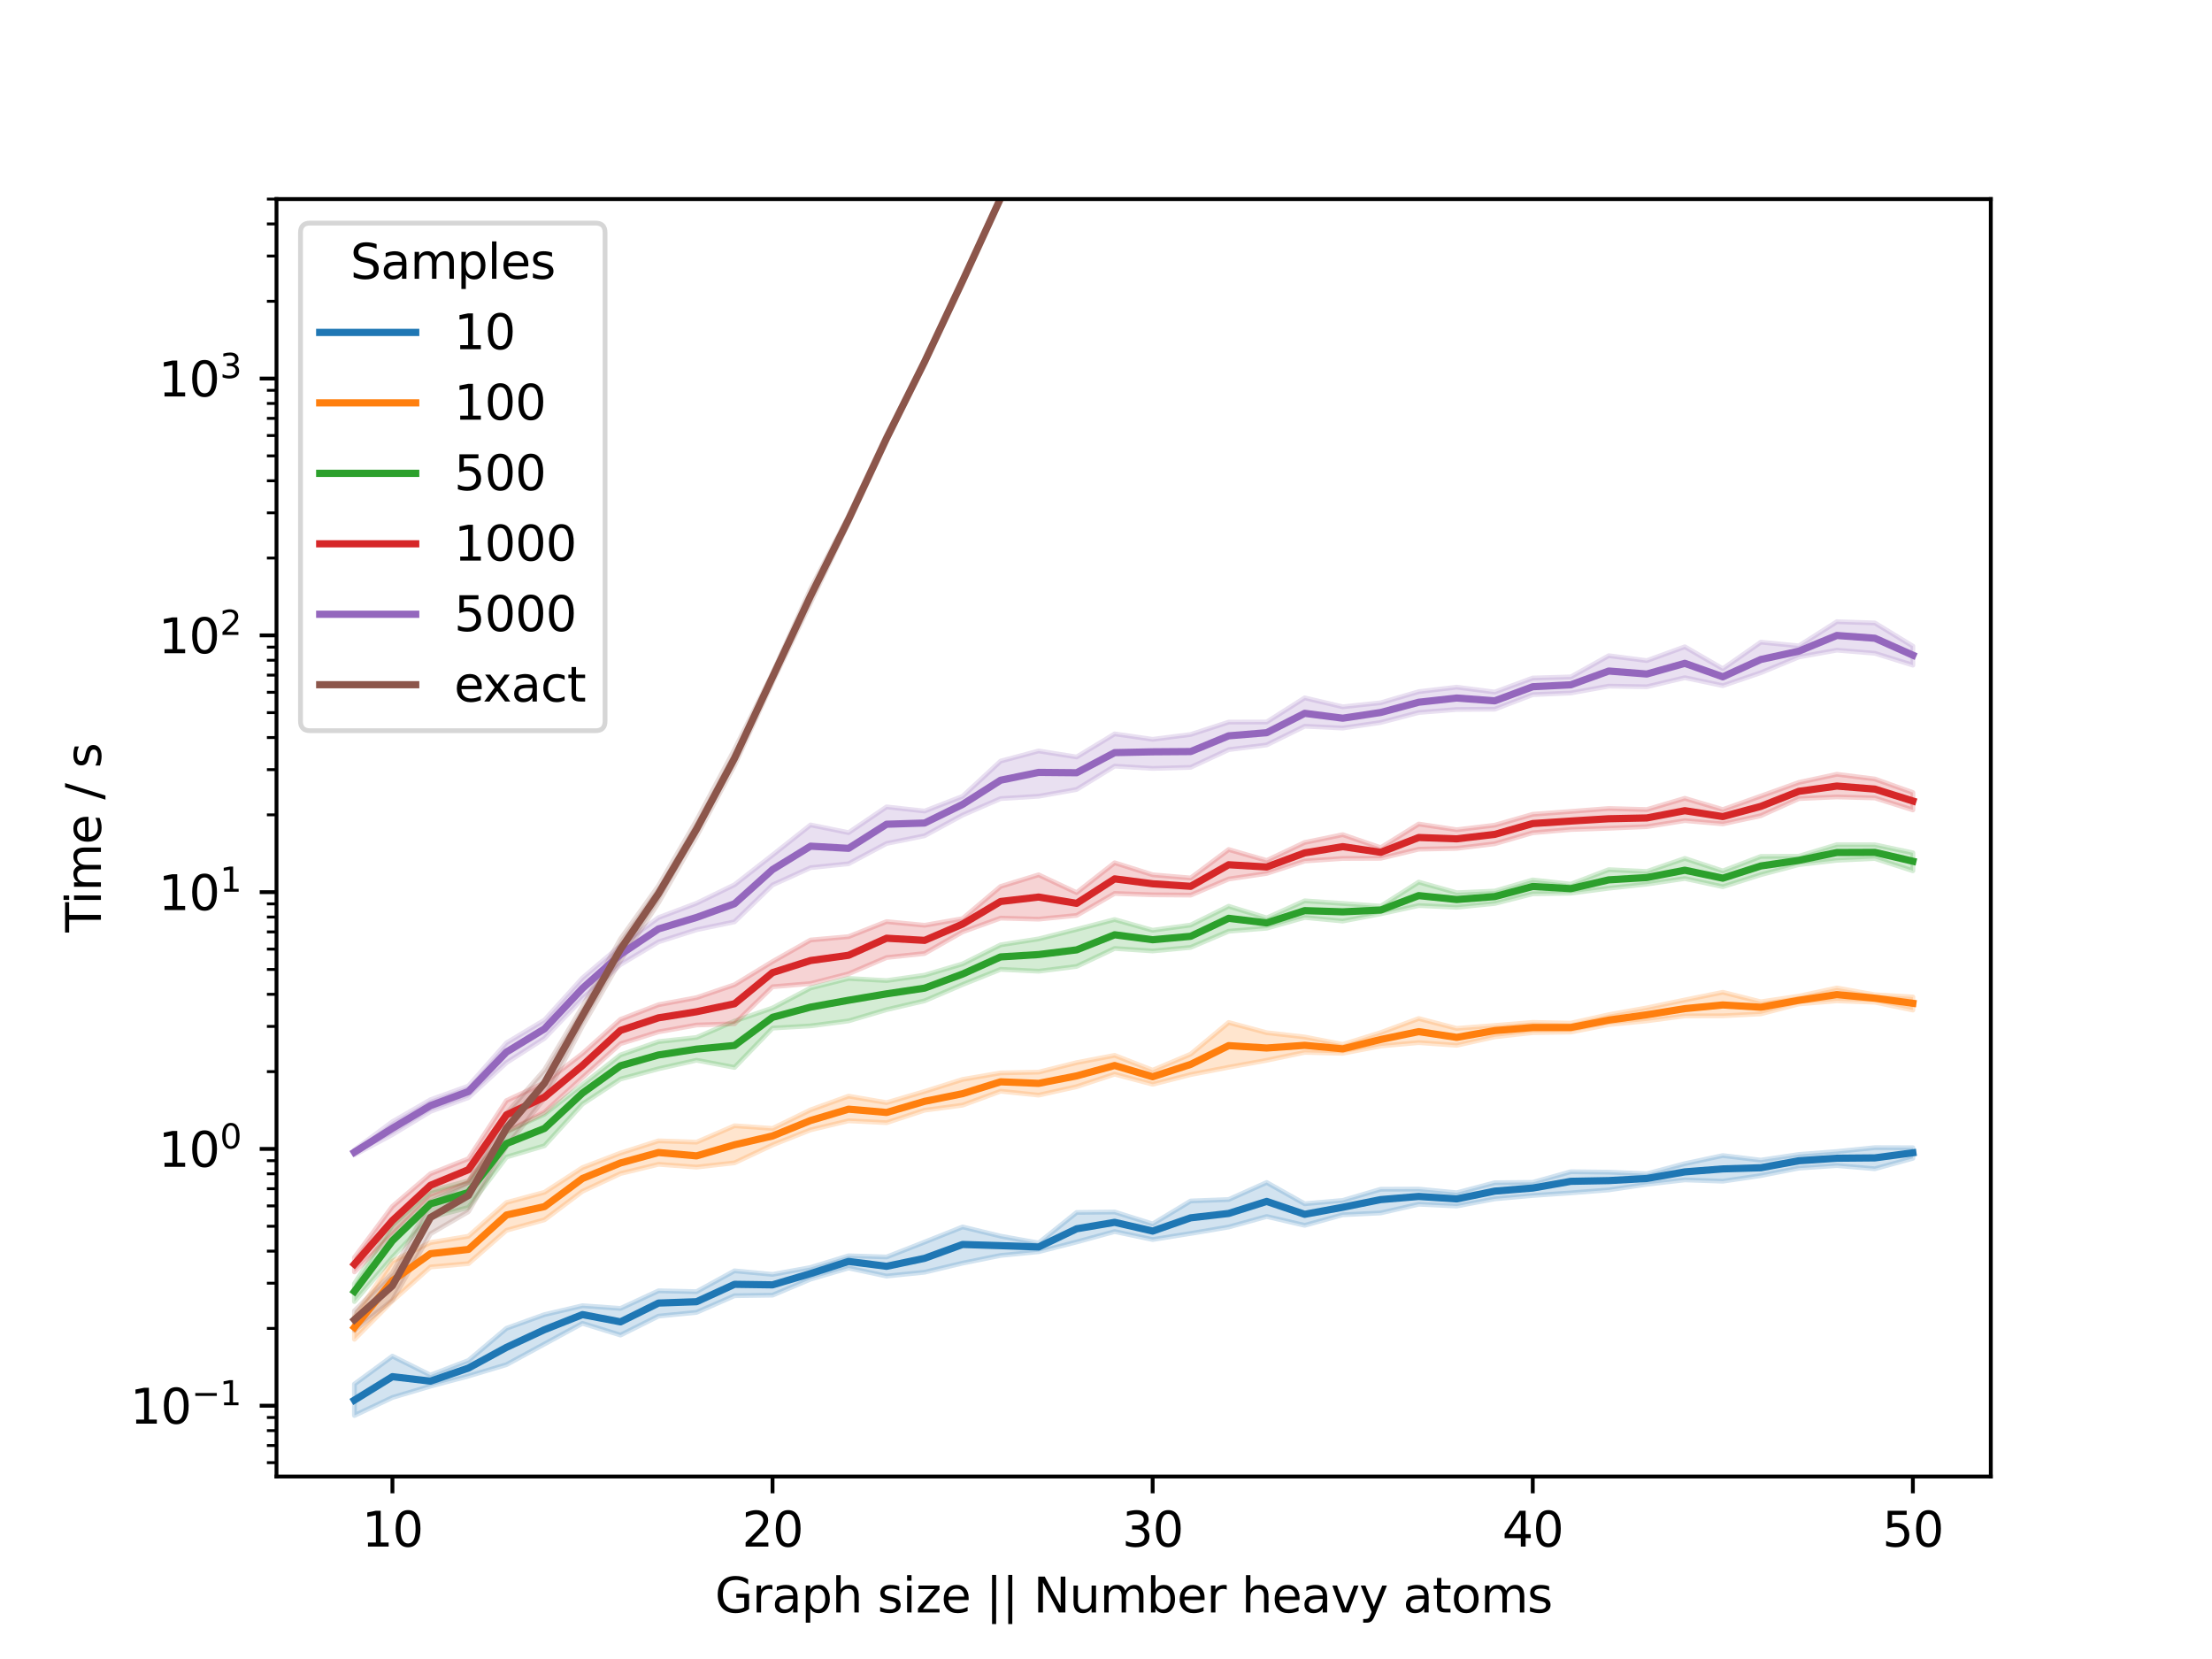 <?xml version="1.0" encoding="utf-8" standalone="no"?>
<!DOCTYPE svg PUBLIC "-//W3C//DTD SVG 1.1//EN"
  "http://www.w3.org/Graphics/SVG/1.1/DTD/svg11.dtd">
<svg xmlns:xlink="http://www.w3.org/1999/xlink" width="460.8pt" height="345.6pt" viewBox="0 0 460.8 345.6" xmlns="http://www.w3.org/2000/svg" version="1.1">
 <defs>
  <style type="text/css">*{stroke-linejoin: round; stroke-linecap: butt}</style>
 </defs>
 <g id="figure_1">
  <g id="patch_1">
   <path d="M 0 345.6 
L 460.8 345.6 
L 460.8 0 
L 0 0 
z
" style="fill: #ffffff"/>
  </g>
  <g id="axes_1">
   <g id="patch_2">
    <path d="M 57.6 307.584 
L 414.72 307.584 
L 414.72 41.472 
L 57.6 41.472 
z
" style="fill: #ffffff"/>
   </g>
   <g id="PolyCollection_1">
    <defs>
     <path id="m492556af77" d="M 73.833 -57.273 
L 73.833 -50.726 
L 81.751 -54.478 
L 89.67 -56.833 
L 97.588 -58.944 
L 105.506 -61.317 
L 113.425 -65.619 
L 121.343 -69.925 
L 129.262 -67.477 
L 137.18 -71.429 
L 145.098 -72.209 
L 153.017 -75.677 
L 160.935 -75.793 
L 168.854 -79.13 
L 176.772 -81.447 
L 184.69 -79.766 
L 192.609 -80.573 
L 200.527 -82.468 
L 208.446 -84.068 
L 216.364 -84.849 
L 224.282 -86.873 
L 232.201 -89.041 
L 240.119 -87.383 
L 248.038 -88.65 
L 255.956 -89.987 
L 263.874 -92.179 
L 271.793 -90.341 
L 279.711 -92.539 
L 287.63 -92.923 
L 295.548 -94.735 
L 303.466 -94.362 
L 311.385 -95.858 
L 319.303 -96.557 
L 327.222 -97.102 
L 335.14 -97.721 
L 343.058 -98.898 
L 350.977 -99.803 
L 358.895 -99.532 
L 366.814 -100.707 
L 374.732 -102.26 
L 382.65 -102.789 
L 390.569 -102.127 
L 398.487 -104.302 
L 398.487 -106.502 
L 398.487 -106.502 
L 390.569 -106.527 
L 382.65 -105.713 
L 374.732 -105.109 
L 366.814 -103.921 
L 358.895 -104.875 
L 350.977 -103.192 
L 343.058 -101.077 
L 335.14 -101.419 
L 327.222 -101.508 
L 319.303 -99.294 
L 311.385 -99.214 
L 303.466 -97.132 
L 295.548 -97.891 
L 287.63 -97.861 
L 279.711 -95.535 
L 271.793 -94.832 
L 263.874 -99.27 
L 255.956 -95.721 
L 248.038 -95.414 
L 240.119 -90.638 
L 232.201 -93.118 
L 224.282 -93.026 
L 216.364 -86.673 
L 208.446 -88.09 
L 200.527 -90.011 
L 192.609 -86.856 
L 184.69 -83.749 
L 176.772 -83.996 
L 168.854 -81.564 
L 160.935 -80.118 
L 153.017 -80.863 
L 145.098 -76.525 
L 137.18 -76.704 
L 129.262 -73.035 
L 121.343 -73.599 
L 113.425 -71.747 
L 105.506 -68.891 
L 97.588 -62.196 
L 89.67 -59.14 
L 81.751 -63.09 
L 73.833 -57.273 
z
" style="stroke: #1f77b4; stroke-opacity: 0.2"/>
    </defs>
    <g clip-path="url(#pe143ce4ca9)">
     <use xlink:href="#m492556af77" x="0" y="345.6" style="fill: #1f77b4; fill-opacity: 0.2; stroke: #1f77b4; stroke-opacity: 0.2"/>
    </g>
   </g>
   <g id="PolyCollection_2">
    <defs>
     <path id="mb722dab925" d="M 73.833 -71.282 
L 73.833 -66.6 
L 81.751 -74.592 
L 89.67 -81.662 
L 97.588 -82.368 
L 105.506 -89.302 
L 113.425 -91.493 
L 121.343 -97.434 
L 129.262 -101.129 
L 137.18 -103.054 
L 145.098 -102.466 
L 153.017 -103.362 
L 160.935 -107.087 
L 168.854 -110.227 
L 176.772 -112.117 
L 184.69 -111.727 
L 192.609 -114.325 
L 200.527 -115.373 
L 208.446 -118.282 
L 216.364 -117.459 
L 224.282 -119.226 
L 232.201 -121.83 
L 240.119 -119.725 
L 248.038 -121.739 
L 255.956 -123.271 
L 263.874 -124.721 
L 271.793 -126.374 
L 279.711 -126.178 
L 287.63 -127.703 
L 295.548 -128.402 
L 303.466 -127.843 
L 311.385 -129.612 
L 319.303 -130.488 
L 327.222 -130.603 
L 335.14 -132.155 
L 343.058 -132.928 
L 350.977 -133.971 
L 358.895 -133.988 
L 366.814 -134.394 
L 374.732 -136.457 
L 382.65 -137.107 
L 390.569 -136.82 
L 398.487 -135.181 
L 398.487 -137.912 
L 398.487 -137.912 
L 390.569 -138.376 
L 382.65 -139.787 
L 374.732 -138.087 
L 366.814 -136.911 
L 358.895 -138.895 
L 350.977 -137.294 
L 343.058 -135.642 
L 335.14 -134.226 
L 327.222 -132.456 
L 319.303 -132.618 
L 311.385 -131.974 
L 303.466 -131.365 
L 295.548 -133.422 
L 287.63 -130.497 
L 279.711 -128.033 
L 271.793 -129.576 
L 263.874 -130.473 
L 255.956 -132.604 
L 248.038 -126.005 
L 240.119 -122.657 
L 232.201 -125.749 
L 224.282 -124.241 
L 216.364 -122.258 
L 208.446 -122.094 
L 200.527 -120.738 
L 192.609 -118.234 
L 184.69 -115.899 
L 176.772 -117.255 
L 168.854 -114.398 
L 160.935 -110.525 
L 153.017 -111.087 
L 145.098 -107.663 
L 137.18 -107.942 
L 129.262 -105.408 
L 121.343 -102.364 
L 113.425 -97.227 
L 105.506 -95.096 
L 97.588 -88.076 
L 89.67 -86.756 
L 81.751 -82.866 
L 73.833 -71.282 
z
" style="stroke: #ff7f0e; stroke-opacity: 0.2"/>
    </defs>
    <g clip-path="url(#pe143ce4ca9)">
     <use xlink:href="#mb722dab925" x="0" y="345.6" style="fill: #ff7f0e; fill-opacity: 0.2; stroke: #ff7f0e; stroke-opacity: 0.2"/>
    </g>
   </g>
   <g id="PolyCollection_3">
    <defs>
     <path id="mb714332ec6" d="M 73.833 -78.19 
L 73.833 -74.458 
L 81.751 -83.68 
L 89.67 -92.002 
L 97.588 -94.071 
L 105.506 -104.565 
L 113.425 -106.92 
L 121.343 -115.615 
L 129.262 -120.821 
L 137.18 -122.951 
L 145.098 -124.735 
L 153.017 -123.231 
L 160.935 -131.425 
L 168.854 -131.888 
L 176.772 -132.93 
L 184.69 -135.266 
L 192.609 -137.112 
L 200.527 -140.499 
L 208.446 -143.672 
L 216.364 -143.277 
L 224.282 -144.279 
L 232.201 -148.015 
L 240.119 -147.493 
L 248.038 -148.24 
L 255.956 -151.608 
L 263.874 -152.241 
L 271.793 -154.476 
L 279.711 -153.72 
L 287.63 -155.237 
L 295.548 -156.954 
L 303.466 -156.605 
L 311.385 -157.388 
L 319.303 -159.409 
L 327.222 -159.534 
L 335.14 -160.568 
L 343.058 -161.422 
L 350.977 -162.59 
L 358.895 -160.885 
L 366.814 -163.378 
L 374.732 -165.478 
L 382.65 -166.389 
L 390.569 -166.758 
L 398.487 -164.202 
L 398.487 -167.938 
L 398.487 -167.938 
L 390.569 -169.62 
L 382.65 -169.639 
L 374.732 -167.239 
L 366.814 -167.189 
L 358.895 -164.171 
L 350.977 -166.774 
L 343.058 -164.055 
L 335.14 -164.439 
L 327.222 -161.413 
L 319.303 -162.295 
L 311.385 -159.973 
L 303.466 -159.629 
L 295.548 -161.846 
L 287.63 -156.822 
L 279.711 -157.393 
L 271.793 -157.942 
L 263.874 -154.378 
L 255.956 -156.816 
L 248.038 -152.896 
L 240.119 -151.813 
L 232.201 -154.045 
L 224.282 -151.995 
L 216.364 -150.018 
L 208.446 -148.768 
L 200.527 -144.813 
L 192.609 -142.458 
L 184.69 -141.329 
L 176.772 -141.775 
L 168.854 -139.786 
L 160.935 -135.622 
L 153.017 -132.887 
L 145.098 -129.48 
L 137.18 -128.607 
L 129.262 -125.844 
L 121.343 -119.658 
L 113.425 -113.514 
L 105.506 -109.846 
L 97.588 -99.64 
L 89.67 -97.494 
L 81.751 -90.411 
L 73.833 -78.19 
z
" style="stroke: #2ca02c; stroke-opacity: 0.2"/>
    </defs>
    <g clip-path="url(#pe143ce4ca9)">
     <use xlink:href="#mb714332ec6" x="0" y="345.6" style="fill: #2ca02c; fill-opacity: 0.2; stroke: #2ca02c; stroke-opacity: 0.2"/>
    </g>
   </g>
   <g id="PolyCollection_4">
    <defs>
     <path id="m317634c772" d="M 73.833 -83.646 
L 73.833 -80.633 
L 81.751 -88.469 
L 89.67 -96.235 
L 97.588 -99.285 
L 105.506 -109.831 
L 113.425 -113.915 
L 121.343 -121.114 
L 129.262 -128.177 
L 137.18 -130.646 
L 145.098 -132.066 
L 153.017 -132.344 
L 160.935 -140.037 
L 168.854 -140.71 
L 176.772 -142.739 
L 184.69 -146.125 
L 192.609 -146.975 
L 200.527 -151.481 
L 208.446 -154.338 
L 216.364 -154.12 
L 224.282 -154.904 
L 232.201 -159.48 
L 240.119 -159.191 
L 248.038 -159.129 
L 255.956 -162.486 
L 263.874 -163.647 
L 271.793 -166.233 
L 279.711 -166.768 
L 287.63 -166.802 
L 295.548 -168.698 
L 303.466 -168.872 
L 311.385 -169.83 
L 319.303 -172.124 
L 327.222 -172.8 
L 335.14 -173.062 
L 343.058 -173.392 
L 350.977 -174.65 
L 358.895 -173.973 
L 366.814 -175.675 
L 374.732 -179.24 
L 382.65 -179.584 
L 390.569 -179.373 
L 398.487 -176.877 
L 398.487 -180.497 
L 398.487 -180.497 
L 390.569 -183.32 
L 382.65 -184.306 
L 374.732 -182.609 
L 366.814 -179.762 
L 358.895 -176.953 
L 350.977 -179.299 
L 343.058 -176.957 
L 335.14 -177.179 
L 327.222 -176.56 
L 319.303 -175.969 
L 311.385 -173.701 
L 303.466 -172.747 
L 295.548 -173.942 
L 287.63 -169.016 
L 279.711 -171.726 
L 271.793 -170.101 
L 263.874 -166.351 
L 255.956 -168.629 
L 248.038 -162.701 
L 240.119 -163.371 
L 232.201 -165.871 
L 224.282 -159.651 
L 216.364 -163.365 
L 208.446 -160.939 
L 200.527 -154.231 
L 192.609 -152.85 
L 184.69 -153.614 
L 176.772 -150.49 
L 168.854 -149.781 
L 160.935 -145.291 
L 153.017 -140.467 
L 145.098 -137.777 
L 137.18 -136.301 
L 129.262 -133.248 
L 121.343 -126.136 
L 113.425 -120.042 
L 105.506 -116.328 
L 97.588 -104.232 
L 89.67 -101.084 
L 81.751 -94.292 
L 73.833 -83.646 
z
" style="stroke: #d62728; stroke-opacity: 0.2"/>
    </defs>
    <g clip-path="url(#pe143ce4ca9)">
     <use xlink:href="#m317634c772" x="0" y="345.6" style="fill: #d62728; fill-opacity: 0.2; stroke: #d62728; stroke-opacity: 0.2"/>
    </g>
   </g>
   <g id="PolyCollection_5">
    <defs>
     <path id="m8f8df4dd8e" d="M 73.833 -106.063 
L 73.833 -105.013 
L 81.751 -109.256 
L 89.67 -114.067 
L 97.588 -116.96 
L 105.506 -124.226 
L 113.425 -129.293 
L 121.343 -137.583 
L 129.262 -144.668 
L 137.18 -149.393 
L 145.098 -151.916 
L 153.017 -153.574 
L 160.935 -161.251 
L 168.854 -164.845 
L 176.772 -165.667 
L 184.69 -169.887 
L 192.609 -171.495 
L 200.527 -175.8 
L 208.446 -179.24 
L 216.364 -179.726 
L 224.282 -181.14 
L 232.201 -185.996 
L 240.119 -185.526 
L 248.038 -185.746 
L 255.956 -189.436 
L 263.874 -190.418 
L 271.793 -194.311 
L 279.711 -193.93 
L 287.63 -195.097 
L 295.548 -197.17 
L 303.466 -197.804 
L 311.385 -197.86 
L 319.303 -200.895 
L 327.222 -201.24 
L 335.14 -202.666 
L 343.058 -202.537 
L 350.977 -204.427 
L 358.895 -202.766 
L 366.814 -205.459 
L 374.732 -208.742 
L 382.65 -210.155 
L 390.569 -209.511 
L 398.487 -207.039 
L 398.487 -210.992 
L 398.487 -210.992 
L 390.569 -215.829 
L 382.65 -216.088 
L 374.732 -211.05 
L 366.814 -211.823 
L 358.895 -206.293 
L 350.977 -210.868 
L 343.058 -207.981 
L 335.14 -209.007 
L 327.222 -204.589 
L 319.303 -204.359 
L 311.385 -201.429 
L 303.466 -202.45 
L 295.548 -201.513 
L 287.63 -199.203 
L 279.711 -198.361 
L 271.793 -200.22 
L 263.874 -195.197 
L 255.956 -195.172 
L 248.038 -192.595 
L 240.119 -191.588 
L 232.201 -192.719 
L 224.282 -187.911 
L 216.364 -189.165 
L 208.446 -187.051 
L 200.527 -179.714 
L 192.609 -176.639 
L 184.69 -177.512 
L 176.772 -172.149 
L 168.854 -173.753 
L 160.935 -167.482 
L 153.017 -161.297 
L 145.098 -157.439 
L 137.18 -154.448 
L 129.262 -148.607 
L 121.343 -141.871 
L 113.425 -133.111 
L 105.506 -128.348 
L 97.588 -119.37 
L 89.67 -116.505 
L 81.751 -111.932 
L 73.833 -106.063 
z
" style="stroke: #9467bd; stroke-opacity: 0.2"/>
    </defs>
    <g clip-path="url(#pe143ce4ca9)">
     <use xlink:href="#m8f8df4dd8e" x="0" y="345.6" style="fill: #9467bd; fill-opacity: 0.2; stroke: #9467bd; stroke-opacity: 0.2"/>
    </g>
   </g>
   <g id="PolyCollection_6">
    <defs>
     <path id="ma8ba90cf98" d="M 73.833 -72.529 
L 73.833 -68.427 
L 81.751 -74.757 
L 89.67 -88.578 
L 97.588 -93.191 
L 105.506 -106.779 
L 113.425 -116.803 
L 121.343 -131.867 
L 129.262 -145.508 
L 137.18 -157.54 
L 145.098 -171.346 
L 153.017 -186.144 
L 160.935 -203.486 
L 168.854 -219.999 
L 176.772 -236.682 
L 184.69 -253.665 
L 192.609 -270.024 
L 200.527 -286.893 
L 208.446 -303.907 
L 208.446 -304.933 
L 208.446 -304.933 
L 200.527 -287.253 
L 192.609 -270.443 
L 184.69 -255.042 
L 176.772 -238.167 
L 168.854 -222.938 
L 160.935 -205.378 
L 153.017 -189.479 
L 145.098 -174.686 
L 137.18 -161.075 
L 129.262 -150 
L 121.343 -135.927 
L 113.425 -122.711 
L 105.506 -113.674 
L 97.588 -99.303 
L 89.67 -95.225 
L 81.751 -80.426 
L 73.833 -72.529 
z
" style="stroke: #8c564b; stroke-opacity: 0.2"/>
    </defs>
    <g clip-path="url(#pe143ce4ca9)">
     <use xlink:href="#ma8ba90cf98" x="0" y="345.6" style="fill: #8c564b; fill-opacity: 0.2; stroke: #8c564b; stroke-opacity: 0.2"/>
    </g>
   </g>
   <g id="matplotlib.axis_1">
    <g id="xtick_1">
     <g id="line2d_1">
      <defs>
       <path id="m9bb143a8c2" d="M 0 0 
L 0 3.5 
" style="stroke: #000000; stroke-width: 0.8"/>
      </defs>
      <g>
       <use xlink:href="#m9bb143a8c2" x="81.751" y="307.584" style="stroke: #000000; stroke-width: 0.8"/>
      </g>
     </g>
     <g id="text_1">
      <!-- 10 -->
      <g transform="translate(75.389 322.182) scale(0.1 -0.1)">
       <defs>
        <path id="DejaVuSans-31" d="M 794 531 
L 1825 531 
L 1825 4091 
L 703 3866 
L 703 4441 
L 1819 4666 
L 2450 4666 
L 2450 531 
L 3481 531 
L 3481 0 
L 794 0 
L 794 531 
z
" transform="scale(0.016)"/>
        <path id="DejaVuSans-30" d="M 2034 4250 
Q 1547 4250 1301 3770 
Q 1056 3291 1056 2328 
Q 1056 1369 1301 889 
Q 1547 409 2034 409 
Q 2525 409 2770 889 
Q 3016 1369 3016 2328 
Q 3016 3291 2770 3770 
Q 2525 4250 2034 4250 
z
M 2034 4750 
Q 2819 4750 3233 4129 
Q 3647 3509 3647 2328 
Q 3647 1150 3233 529 
Q 2819 -91 2034 -91 
Q 1250 -91 836 529 
Q 422 1150 422 2328 
Q 422 3509 836 4129 
Q 1250 4750 2034 4750 
z
" transform="scale(0.016)"/>
       </defs>
       <use xlink:href="#DejaVuSans-31"/>
       <use xlink:href="#DejaVuSans-30" x="63.623"/>
      </g>
     </g>
    </g>
    <g id="xtick_2">
     <g id="line2d_2">
      <g>
       <use xlink:href="#m9bb143a8c2" x="160.935" y="307.584" style="stroke: #000000; stroke-width: 0.8"/>
      </g>
     </g>
     <g id="text_2">
      <!-- 20 -->
      <g transform="translate(154.573 322.182) scale(0.1 -0.1)">
       <defs>
        <path id="DejaVuSans-32" d="M 1228 531 
L 3431 531 
L 3431 0 
L 469 0 
L 469 531 
Q 828 903 1448 1529 
Q 2069 2156 2228 2338 
Q 2531 2678 2651 2914 
Q 2772 3150 2772 3378 
Q 2772 3750 2511 3984 
Q 2250 4219 1831 4219 
Q 1534 4219 1204 4116 
Q 875 4013 500 3803 
L 500 4441 
Q 881 4594 1212 4672 
Q 1544 4750 1819 4750 
Q 2544 4750 2975 4387 
Q 3406 4025 3406 3419 
Q 3406 3131 3298 2873 
Q 3191 2616 2906 2266 
Q 2828 2175 2409 1742 
Q 1991 1309 1228 531 
z
" transform="scale(0.016)"/>
       </defs>
       <use xlink:href="#DejaVuSans-32"/>
       <use xlink:href="#DejaVuSans-30" x="63.623"/>
      </g>
     </g>
    </g>
    <g id="xtick_3">
     <g id="line2d_3">
      <g>
       <use xlink:href="#m9bb143a8c2" x="240.119" y="307.584" style="stroke: #000000; stroke-width: 0.8"/>
      </g>
     </g>
     <g id="text_3">
      <!-- 30 -->
      <g transform="translate(233.757 322.182) scale(0.1 -0.1)">
       <defs>
        <path id="DejaVuSans-33" d="M 2597 2516 
Q 3050 2419 3304 2112 
Q 3559 1806 3559 1356 
Q 3559 666 3084 287 
Q 2609 -91 1734 -91 
Q 1441 -91 1130 -33 
Q 819 25 488 141 
L 488 750 
Q 750 597 1062 519 
Q 1375 441 1716 441 
Q 2309 441 2620 675 
Q 2931 909 2931 1356 
Q 2931 1769 2642 2001 
Q 2353 2234 1838 2234 
L 1294 2234 
L 1294 2753 
L 1863 2753 
Q 2328 2753 2575 2939 
Q 2822 3125 2822 3475 
Q 2822 3834 2567 4026 
Q 2313 4219 1838 4219 
Q 1578 4219 1281 4162 
Q 984 4106 628 3988 
L 628 4550 
Q 988 4650 1302 4700 
Q 1616 4750 1894 4750 
Q 2613 4750 3031 4423 
Q 3450 4097 3450 3541 
Q 3450 3153 3228 2886 
Q 3006 2619 2597 2516 
z
" transform="scale(0.016)"/>
       </defs>
       <use xlink:href="#DejaVuSans-33"/>
       <use xlink:href="#DejaVuSans-30" x="63.623"/>
      </g>
     </g>
    </g>
    <g id="xtick_4">
     <g id="line2d_4">
      <g>
       <use xlink:href="#m9bb143a8c2" x="319.303" y="307.584" style="stroke: #000000; stroke-width: 0.8"/>
      </g>
     </g>
     <g id="text_4">
      <!-- 40 -->
      <g transform="translate(312.941 322.182) scale(0.1 -0.1)">
       <defs>
        <path id="DejaVuSans-34" d="M 2419 4116 
L 825 1625 
L 2419 1625 
L 2419 4116 
z
M 2253 4666 
L 3047 4666 
L 3047 1625 
L 3713 1625 
L 3713 1100 
L 3047 1100 
L 3047 0 
L 2419 0 
L 2419 1100 
L 313 1100 
L 313 1709 
L 2253 4666 
z
" transform="scale(0.016)"/>
       </defs>
       <use xlink:href="#DejaVuSans-34"/>
       <use xlink:href="#DejaVuSans-30" x="63.623"/>
      </g>
     </g>
    </g>
    <g id="xtick_5">
     <g id="line2d_5">
      <g>
       <use xlink:href="#m9bb143a8c2" x="398.487" y="307.584" style="stroke: #000000; stroke-width: 0.8"/>
      </g>
     </g>
     <g id="text_5">
      <!-- 50 -->
      <g transform="translate(392.125 322.182) scale(0.1 -0.1)">
       <defs>
        <path id="DejaVuSans-35" d="M 691 4666 
L 3169 4666 
L 3169 4134 
L 1269 4134 
L 1269 2991 
Q 1406 3038 1543 3061 
Q 1681 3084 1819 3084 
Q 2600 3084 3056 2656 
Q 3513 2228 3513 1497 
Q 3513 744 3044 326 
Q 2575 -91 1722 -91 
Q 1428 -91 1123 -41 
Q 819 9 494 109 
L 494 744 
Q 775 591 1075 516 
Q 1375 441 1709 441 
Q 2250 441 2565 725 
Q 2881 1009 2881 1497 
Q 2881 1984 2565 2268 
Q 2250 2553 1709 2553 
Q 1456 2553 1204 2497 
Q 953 2441 691 2322 
L 691 4666 
z
" transform="scale(0.016)"/>
       </defs>
       <use xlink:href="#DejaVuSans-35"/>
       <use xlink:href="#DejaVuSans-30" x="63.623"/>
      </g>
     </g>
    </g>
    <g id="text_6">
     <!-- Graph size || Number heavy atoms -->
     <g transform="translate(148.942 335.904) scale(0.1 -0.1)">
      <defs>
       <path id="DejaVuSans-47" d="M 3809 666 
L 3809 1919 
L 2778 1919 
L 2778 2438 
L 4434 2438 
L 4434 434 
Q 4069 175 3628 42 
Q 3188 -91 2688 -91 
Q 1594 -91 976 548 
Q 359 1188 359 2328 
Q 359 3472 976 4111 
Q 1594 4750 2688 4750 
Q 3144 4750 3555 4637 
Q 3966 4525 4313 4306 
L 4313 3634 
Q 3963 3931 3569 4081 
Q 3175 4231 2741 4231 
Q 1884 4231 1454 3753 
Q 1025 3275 1025 2328 
Q 1025 1384 1454 906 
Q 1884 428 2741 428 
Q 3075 428 3337 486 
Q 3600 544 3809 666 
z
" transform="scale(0.016)"/>
       <path id="DejaVuSans-72" d="M 2631 2963 
Q 2534 3019 2420 3045 
Q 2306 3072 2169 3072 
Q 1681 3072 1420 2755 
Q 1159 2438 1159 1844 
L 1159 0 
L 581 0 
L 581 3500 
L 1159 3500 
L 1159 2956 
Q 1341 3275 1631 3429 
Q 1922 3584 2338 3584 
Q 2397 3584 2469 3576 
Q 2541 3569 2628 3553 
L 2631 2963 
z
" transform="scale(0.016)"/>
       <path id="DejaVuSans-61" d="M 2194 1759 
Q 1497 1759 1228 1600 
Q 959 1441 959 1056 
Q 959 750 1161 570 
Q 1363 391 1709 391 
Q 2188 391 2477 730 
Q 2766 1069 2766 1631 
L 2766 1759 
L 2194 1759 
z
M 3341 1997 
L 3341 0 
L 2766 0 
L 2766 531 
Q 2569 213 2275 61 
Q 1981 -91 1556 -91 
Q 1019 -91 701 211 
Q 384 513 384 1019 
Q 384 1609 779 1909 
Q 1175 2209 1959 2209 
L 2766 2209 
L 2766 2266 
Q 2766 2663 2505 2880 
Q 2244 3097 1772 3097 
Q 1472 3097 1187 3025 
Q 903 2953 641 2809 
L 641 3341 
Q 956 3463 1253 3523 
Q 1550 3584 1831 3584 
Q 2591 3584 2966 3190 
Q 3341 2797 3341 1997 
z
" transform="scale(0.016)"/>
       <path id="DejaVuSans-70" d="M 1159 525 
L 1159 -1331 
L 581 -1331 
L 581 3500 
L 1159 3500 
L 1159 2969 
Q 1341 3281 1617 3432 
Q 1894 3584 2278 3584 
Q 2916 3584 3314 3078 
Q 3713 2572 3713 1747 
Q 3713 922 3314 415 
Q 2916 -91 2278 -91 
Q 1894 -91 1617 61 
Q 1341 213 1159 525 
z
M 3116 1747 
Q 3116 2381 2855 2742 
Q 2594 3103 2138 3103 
Q 1681 3103 1420 2742 
Q 1159 2381 1159 1747 
Q 1159 1113 1420 752 
Q 1681 391 2138 391 
Q 2594 391 2855 752 
Q 3116 1113 3116 1747 
z
" transform="scale(0.016)"/>
       <path id="DejaVuSans-68" d="M 3513 2113 
L 3513 0 
L 2938 0 
L 2938 2094 
Q 2938 2591 2744 2837 
Q 2550 3084 2163 3084 
Q 1697 3084 1428 2787 
Q 1159 2491 1159 1978 
L 1159 0 
L 581 0 
L 581 4863 
L 1159 4863 
L 1159 2956 
Q 1366 3272 1645 3428 
Q 1925 3584 2291 3584 
Q 2894 3584 3203 3211 
Q 3513 2838 3513 2113 
z
" transform="scale(0.016)"/>
       <path id="DejaVuSans-20" transform="scale(0.016)"/>
       <path id="DejaVuSans-73" d="M 2834 3397 
L 2834 2853 
Q 2591 2978 2328 3040 
Q 2066 3103 1784 3103 
Q 1356 3103 1142 2972 
Q 928 2841 928 2578 
Q 928 2378 1081 2264 
Q 1234 2150 1697 2047 
L 1894 2003 
Q 2506 1872 2764 1633 
Q 3022 1394 3022 966 
Q 3022 478 2636 193 
Q 2250 -91 1575 -91 
Q 1294 -91 989 -36 
Q 684 19 347 128 
L 347 722 
Q 666 556 975 473 
Q 1284 391 1588 391 
Q 1994 391 2212 530 
Q 2431 669 2431 922 
Q 2431 1156 2273 1281 
Q 2116 1406 1581 1522 
L 1381 1569 
Q 847 1681 609 1914 
Q 372 2147 372 2553 
Q 372 3047 722 3315 
Q 1072 3584 1716 3584 
Q 2034 3584 2315 3537 
Q 2597 3491 2834 3397 
z
" transform="scale(0.016)"/>
       <path id="DejaVuSans-69" d="M 603 3500 
L 1178 3500 
L 1178 0 
L 603 0 
L 603 3500 
z
M 603 4863 
L 1178 4863 
L 1178 4134 
L 603 4134 
L 603 4863 
z
" transform="scale(0.016)"/>
       <path id="DejaVuSans-7a" d="M 353 3500 
L 3084 3500 
L 3084 2975 
L 922 459 
L 3084 459 
L 3084 0 
L 275 0 
L 275 525 
L 2438 3041 
L 353 3041 
L 353 3500 
z
" transform="scale(0.016)"/>
       <path id="DejaVuSans-65" d="M 3597 1894 
L 3597 1613 
L 953 1613 
Q 991 1019 1311 708 
Q 1631 397 2203 397 
Q 2534 397 2845 478 
Q 3156 559 3463 722 
L 3463 178 
Q 3153 47 2828 -22 
Q 2503 -91 2169 -91 
Q 1331 -91 842 396 
Q 353 884 353 1716 
Q 353 2575 817 3079 
Q 1281 3584 2069 3584 
Q 2775 3584 3186 3129 
Q 3597 2675 3597 1894 
z
M 3022 2063 
Q 3016 2534 2758 2815 
Q 2500 3097 2075 3097 
Q 1594 3097 1305 2825 
Q 1016 2553 972 2059 
L 3022 2063 
z
" transform="scale(0.016)"/>
       <path id="DejaVuSans-7c" d="M 1344 4891 
L 1344 -1509 
L 813 -1509 
L 813 4891 
L 1344 4891 
z
" transform="scale(0.016)"/>
       <path id="DejaVuSans-4e" d="M 628 4666 
L 1478 4666 
L 3547 763 
L 3547 4666 
L 4159 4666 
L 4159 0 
L 3309 0 
L 1241 3903 
L 1241 0 
L 628 0 
L 628 4666 
z
" transform="scale(0.016)"/>
       <path id="DejaVuSans-75" d="M 544 1381 
L 544 3500 
L 1119 3500 
L 1119 1403 
Q 1119 906 1312 657 
Q 1506 409 1894 409 
Q 2359 409 2629 706 
Q 2900 1003 2900 1516 
L 2900 3500 
L 3475 3500 
L 3475 0 
L 2900 0 
L 2900 538 
Q 2691 219 2414 64 
Q 2138 -91 1772 -91 
Q 1169 -91 856 284 
Q 544 659 544 1381 
z
M 1991 3584 
L 1991 3584 
z
" transform="scale(0.016)"/>
       <path id="DejaVuSans-6d" d="M 3328 2828 
Q 3544 3216 3844 3400 
Q 4144 3584 4550 3584 
Q 5097 3584 5394 3201 
Q 5691 2819 5691 2113 
L 5691 0 
L 5113 0 
L 5113 2094 
Q 5113 2597 4934 2840 
Q 4756 3084 4391 3084 
Q 3944 3084 3684 2787 
Q 3425 2491 3425 1978 
L 3425 0 
L 2847 0 
L 2847 2094 
Q 2847 2600 2669 2842 
Q 2491 3084 2119 3084 
Q 1678 3084 1418 2786 
Q 1159 2488 1159 1978 
L 1159 0 
L 581 0 
L 581 3500 
L 1159 3500 
L 1159 2956 
Q 1356 3278 1631 3431 
Q 1906 3584 2284 3584 
Q 2666 3584 2933 3390 
Q 3200 3197 3328 2828 
z
" transform="scale(0.016)"/>
       <path id="DejaVuSans-62" d="M 3116 1747 
Q 3116 2381 2855 2742 
Q 2594 3103 2138 3103 
Q 1681 3103 1420 2742 
Q 1159 2381 1159 1747 
Q 1159 1113 1420 752 
Q 1681 391 2138 391 
Q 2594 391 2855 752 
Q 3116 1113 3116 1747 
z
M 1159 2969 
Q 1341 3281 1617 3432 
Q 1894 3584 2278 3584 
Q 2916 3584 3314 3078 
Q 3713 2572 3713 1747 
Q 3713 922 3314 415 
Q 2916 -91 2278 -91 
Q 1894 -91 1617 61 
Q 1341 213 1159 525 
L 1159 0 
L 581 0 
L 581 4863 
L 1159 4863 
L 1159 2969 
z
" transform="scale(0.016)"/>
       <path id="DejaVuSans-76" d="M 191 3500 
L 800 3500 
L 1894 563 
L 2988 3500 
L 3597 3500 
L 2284 0 
L 1503 0 
L 191 3500 
z
" transform="scale(0.016)"/>
       <path id="DejaVuSans-79" d="M 2059 -325 
Q 1816 -950 1584 -1140 
Q 1353 -1331 966 -1331 
L 506 -1331 
L 506 -850 
L 844 -850 
Q 1081 -850 1212 -737 
Q 1344 -625 1503 -206 
L 1606 56 
L 191 3500 
L 800 3500 
L 1894 763 
L 2988 3500 
L 3597 3500 
L 2059 -325 
z
" transform="scale(0.016)"/>
       <path id="DejaVuSans-74" d="M 1172 4494 
L 1172 3500 
L 2356 3500 
L 2356 3053 
L 1172 3053 
L 1172 1153 
Q 1172 725 1289 603 
Q 1406 481 1766 481 
L 2356 481 
L 2356 0 
L 1766 0 
Q 1100 0 847 248 
Q 594 497 594 1153 
L 594 3053 
L 172 3053 
L 172 3500 
L 594 3500 
L 594 4494 
L 1172 4494 
z
" transform="scale(0.016)"/>
       <path id="DejaVuSans-6f" d="M 1959 3097 
Q 1497 3097 1228 2736 
Q 959 2375 959 1747 
Q 959 1119 1226 758 
Q 1494 397 1959 397 
Q 2419 397 2687 759 
Q 2956 1122 2956 1747 
Q 2956 2369 2687 2733 
Q 2419 3097 1959 3097 
z
M 1959 3584 
Q 2709 3584 3137 3096 
Q 3566 2609 3566 1747 
Q 3566 888 3137 398 
Q 2709 -91 1959 -91 
Q 1206 -91 779 398 
Q 353 888 353 1747 
Q 353 2609 779 3096 
Q 1206 3584 1959 3584 
z
" transform="scale(0.016)"/>
      </defs>
      <use xlink:href="#DejaVuSans-47"/>
      <use xlink:href="#DejaVuSans-72" x="77.49"/>
      <use xlink:href="#DejaVuSans-61" x="118.604"/>
      <use xlink:href="#DejaVuSans-70" x="179.883"/>
      <use xlink:href="#DejaVuSans-68" x="243.359"/>
      <use xlink:href="#DejaVuSans-20" x="306.738"/>
      <use xlink:href="#DejaVuSans-73" x="338.525"/>
      <use xlink:href="#DejaVuSans-69" x="390.625"/>
      <use xlink:href="#DejaVuSans-7a" x="418.408"/>
      <use xlink:href="#DejaVuSans-65" x="470.898"/>
      <use xlink:href="#DejaVuSans-20" x="532.422"/>
      <use xlink:href="#DejaVuSans-7c" x="564.209"/>
      <use xlink:href="#DejaVuSans-7c" x="597.9"/>
      <use xlink:href="#DejaVuSans-20" x="631.592"/>
      <use xlink:href="#DejaVuSans-4e" x="663.379"/>
      <use xlink:href="#DejaVuSans-75" x="738.184"/>
      <use xlink:href="#DejaVuSans-6d" x="801.562"/>
      <use xlink:href="#DejaVuSans-62" x="898.975"/>
      <use xlink:href="#DejaVuSans-65" x="962.451"/>
      <use xlink:href="#DejaVuSans-72" x="1023.975"/>
      <use xlink:href="#DejaVuSans-20" x="1065.088"/>
      <use xlink:href="#DejaVuSans-68" x="1096.875"/>
      <use xlink:href="#DejaVuSans-65" x="1160.254"/>
      <use xlink:href="#DejaVuSans-61" x="1221.777"/>
      <use xlink:href="#DejaVuSans-76" x="1283.057"/>
      <use xlink:href="#DejaVuSans-79" x="1342.236"/>
      <use xlink:href="#DejaVuSans-20" x="1401.416"/>
      <use xlink:href="#DejaVuSans-61" x="1433.203"/>
      <use xlink:href="#DejaVuSans-74" x="1494.482"/>
      <use xlink:href="#DejaVuSans-6f" x="1533.691"/>
      <use xlink:href="#DejaVuSans-6d" x="1594.873"/>
      <use xlink:href="#DejaVuSans-73" x="1692.285"/>
     </g>
    </g>
   </g>
   <g id="matplotlib.axis_2">
    <g id="ytick_1">
     <g id="line2d_6">
      <defs>
       <path id="mc3ba44d16c" d="M 0 0 
L -3.5 0 
" style="stroke: #000000; stroke-width: 0.8"/>
      </defs>
      <g>
       <use xlink:href="#mc3ba44d16c" x="57.6" y="292.836" style="stroke: #000000; stroke-width: 0.8"/>
      </g>
     </g>
     <g id="text_7">
      <!-- $\mathdefault{10^{-1}}$ -->
      <g transform="translate(27.1 296.636) scale(0.1 -0.1)">
       <defs>
        <path id="DejaVuSans-2212" d="M 678 2272 
L 4684 2272 
L 4684 1741 
L 678 1741 
L 678 2272 
z
" transform="scale(0.016)"/>
       </defs>
       <use xlink:href="#DejaVuSans-31" transform="translate(0 0.684)"/>
       <use xlink:href="#DejaVuSans-30" transform="translate(63.623 0.684)"/>
       <use xlink:href="#DejaVuSans-2212" transform="translate(128.203 38.966) scale(0.7)"/>
       <use xlink:href="#DejaVuSans-31" transform="translate(186.855 38.966) scale(0.7)"/>
      </g>
     </g>
    </g>
    <g id="ytick_2">
     <g id="line2d_7">
      <g>
       <use xlink:href="#mc3ba44d16c" x="57.6" y="239.343" style="stroke: #000000; stroke-width: 0.8"/>
      </g>
     </g>
     <g id="text_8">
      <!-- $\mathdefault{10^{0}}$ -->
      <g transform="translate(33 243.142) scale(0.1 -0.1)">
       <use xlink:href="#DejaVuSans-31" transform="translate(0 0.766)"/>
       <use xlink:href="#DejaVuSans-30" transform="translate(63.623 0.766)"/>
       <use xlink:href="#DejaVuSans-30" transform="translate(128.203 39.047) scale(0.7)"/>
      </g>
     </g>
    </g>
    <g id="ytick_3">
     <g id="line2d_8">
      <g>
       <use xlink:href="#mc3ba44d16c" x="57.6" y="185.849" style="stroke: #000000; stroke-width: 0.8"/>
      </g>
     </g>
     <g id="text_9">
      <!-- $\mathdefault{10^{1}}$ -->
      <g transform="translate(33 189.649) scale(0.1 -0.1)">
       <use xlink:href="#DejaVuSans-31" transform="translate(0 0.684)"/>
       <use xlink:href="#DejaVuSans-30" transform="translate(63.623 0.684)"/>
       <use xlink:href="#DejaVuSans-31" transform="translate(128.203 38.966) scale(0.7)"/>
      </g>
     </g>
    </g>
    <g id="ytick_4">
     <g id="line2d_9">
      <g>
       <use xlink:href="#mc3ba44d16c" x="57.6" y="132.356" style="stroke: #000000; stroke-width: 0.8"/>
      </g>
     </g>
     <g id="text_10">
      <!-- $\mathdefault{10^{2}}$ -->
      <g transform="translate(33 136.155) scale(0.1 -0.1)">
       <use xlink:href="#DejaVuSans-31" transform="translate(0 0.766)"/>
       <use xlink:href="#DejaVuSans-30" transform="translate(63.623 0.766)"/>
       <use xlink:href="#DejaVuSans-32" transform="translate(128.203 39.047) scale(0.7)"/>
      </g>
     </g>
    </g>
    <g id="ytick_5">
     <g id="line2d_10">
      <g>
       <use xlink:href="#mc3ba44d16c" x="57.6" y="78.862" style="stroke: #000000; stroke-width: 0.8"/>
      </g>
     </g>
     <g id="text_11">
      <!-- $\mathdefault{10^{3}}$ -->
      <g transform="translate(33 82.662) scale(0.1 -0.1)">
       <use xlink:href="#DejaVuSans-31" transform="translate(0 0.766)"/>
       <use xlink:href="#DejaVuSans-30" transform="translate(63.623 0.766)"/>
       <use xlink:href="#DejaVuSans-33" transform="translate(128.203 39.047) scale(0.7)"/>
      </g>
     </g>
    </g>
    <g id="ytick_6">
     <g id="line2d_11">
      <defs>
       <path id="m228d7fb423" d="M 0 0 
L -2 0 
" style="stroke: #000000; stroke-width: 0.6"/>
      </defs>
      <g>
       <use xlink:href="#m228d7fb423" x="57.6" y="304.704" style="stroke: #000000; stroke-width: 0.6"/>
      </g>
     </g>
    </g>
    <g id="ytick_7">
     <g id="line2d_12">
      <g>
       <use xlink:href="#m228d7fb423" x="57.6" y="301.123" style="stroke: #000000; stroke-width: 0.6"/>
      </g>
     </g>
    </g>
    <g id="ytick_8">
     <g id="line2d_13">
      <g>
       <use xlink:href="#m228d7fb423" x="57.6" y="298.021" style="stroke: #000000; stroke-width: 0.6"/>
      </g>
     </g>
    </g>
    <g id="ytick_9">
     <g id="line2d_14">
      <g>
       <use xlink:href="#m228d7fb423" x="57.6" y="295.284" style="stroke: #000000; stroke-width: 0.6"/>
      </g>
     </g>
    </g>
    <g id="ytick_10">
     <g id="line2d_15">
      <g>
       <use xlink:href="#m228d7fb423" x="57.6" y="276.733" style="stroke: #000000; stroke-width: 0.6"/>
      </g>
     </g>
    </g>
    <g id="ytick_11">
     <g id="line2d_16">
      <g>
       <use xlink:href="#m228d7fb423" x="57.6" y="267.314" style="stroke: #000000; stroke-width: 0.6"/>
      </g>
     </g>
    </g>
    <g id="ytick_12">
     <g id="line2d_17">
      <g>
       <use xlink:href="#m228d7fb423" x="57.6" y="260.63" style="stroke: #000000; stroke-width: 0.6"/>
      </g>
     </g>
    </g>
    <g id="ytick_13">
     <g id="line2d_18">
      <g>
       <use xlink:href="#m228d7fb423" x="57.6" y="255.446" style="stroke: #000000; stroke-width: 0.6"/>
      </g>
     </g>
    </g>
    <g id="ytick_14">
     <g id="line2d_19">
      <g>
       <use xlink:href="#m228d7fb423" x="57.6" y="251.21" style="stroke: #000000; stroke-width: 0.6"/>
      </g>
     </g>
    </g>
    <g id="ytick_15">
     <g id="line2d_20">
      <g>
       <use xlink:href="#m228d7fb423" x="57.6" y="247.629" style="stroke: #000000; stroke-width: 0.6"/>
      </g>
     </g>
    </g>
    <g id="ytick_16">
     <g id="line2d_21">
      <g>
       <use xlink:href="#m228d7fb423" x="57.6" y="244.527" style="stroke: #000000; stroke-width: 0.6"/>
      </g>
     </g>
    </g>
    <g id="ytick_17">
     <g id="line2d_22">
      <g>
       <use xlink:href="#m228d7fb423" x="57.6" y="241.791" style="stroke: #000000; stroke-width: 0.6"/>
      </g>
     </g>
    </g>
    <g id="ytick_18">
     <g id="line2d_23">
      <g>
       <use xlink:href="#m228d7fb423" x="57.6" y="223.24" style="stroke: #000000; stroke-width: 0.6"/>
      </g>
     </g>
    </g>
    <g id="ytick_19">
     <g id="line2d_24">
      <g>
       <use xlink:href="#m228d7fb423" x="57.6" y="213.82" style="stroke: #000000; stroke-width: 0.6"/>
      </g>
     </g>
    </g>
    <g id="ytick_20">
     <g id="line2d_25">
      <g>
       <use xlink:href="#m228d7fb423" x="57.6" y="207.137" style="stroke: #000000; stroke-width: 0.6"/>
      </g>
     </g>
    </g>
    <g id="ytick_21">
     <g id="line2d_26">
      <g>
       <use xlink:href="#m228d7fb423" x="57.6" y="201.953" style="stroke: #000000; stroke-width: 0.6"/>
      </g>
     </g>
    </g>
    <g id="ytick_22">
     <g id="line2d_27">
      <g>
       <use xlink:href="#m228d7fb423" x="57.6" y="197.717" style="stroke: #000000; stroke-width: 0.6"/>
      </g>
     </g>
    </g>
    <g id="ytick_23">
     <g id="line2d_28">
      <g>
       <use xlink:href="#m228d7fb423" x="57.6" y="194.136" style="stroke: #000000; stroke-width: 0.6"/>
      </g>
     </g>
    </g>
    <g id="ytick_24">
     <g id="line2d_29">
      <g>
       <use xlink:href="#m228d7fb423" x="57.6" y="191.033" style="stroke: #000000; stroke-width: 0.6"/>
      </g>
     </g>
    </g>
    <g id="ytick_25">
     <g id="line2d_30">
      <g>
       <use xlink:href="#m228d7fb423" x="57.6" y="188.297" style="stroke: #000000; stroke-width: 0.6"/>
      </g>
     </g>
    </g>
    <g id="ytick_26">
     <g id="line2d_31">
      <g>
       <use xlink:href="#m228d7fb423" x="57.6" y="169.746" style="stroke: #000000; stroke-width: 0.6"/>
      </g>
     </g>
    </g>
    <g id="ytick_27">
     <g id="line2d_32">
      <g>
       <use xlink:href="#m228d7fb423" x="57.6" y="160.327" style="stroke: #000000; stroke-width: 0.6"/>
      </g>
     </g>
    </g>
    <g id="ytick_28">
     <g id="line2d_33">
      <g>
       <use xlink:href="#m228d7fb423" x="57.6" y="153.643" style="stroke: #000000; stroke-width: 0.6"/>
      </g>
     </g>
    </g>
    <g id="ytick_29">
     <g id="line2d_34">
      <g>
       <use xlink:href="#m228d7fb423" x="57.6" y="148.459" style="stroke: #000000; stroke-width: 0.6"/>
      </g>
     </g>
    </g>
    <g id="ytick_30">
     <g id="line2d_35">
      <g>
       <use xlink:href="#m228d7fb423" x="57.6" y="144.223" style="stroke: #000000; stroke-width: 0.6"/>
      </g>
     </g>
    </g>
    <g id="ytick_31">
     <g id="line2d_36">
      <g>
       <use xlink:href="#m228d7fb423" x="57.6" y="140.642" style="stroke: #000000; stroke-width: 0.6"/>
      </g>
     </g>
    </g>
    <g id="ytick_32">
     <g id="line2d_37">
      <g>
       <use xlink:href="#m228d7fb423" x="57.6" y="137.54" style="stroke: #000000; stroke-width: 0.6"/>
      </g>
     </g>
    </g>
    <g id="ytick_33">
     <g id="line2d_38">
      <g>
       <use xlink:href="#m228d7fb423" x="57.6" y="134.804" style="stroke: #000000; stroke-width: 0.6"/>
      </g>
     </g>
    </g>
    <g id="ytick_34">
     <g id="line2d_39">
      <g>
       <use xlink:href="#m228d7fb423" x="57.6" y="116.253" style="stroke: #000000; stroke-width: 0.6"/>
      </g>
     </g>
    </g>
    <g id="ytick_35">
     <g id="line2d_40">
      <g>
       <use xlink:href="#m228d7fb423" x="57.6" y="106.833" style="stroke: #000000; stroke-width: 0.6"/>
      </g>
     </g>
    </g>
    <g id="ytick_36">
     <g id="line2d_41">
      <g>
       <use xlink:href="#m228d7fb423" x="57.6" y="100.15" style="stroke: #000000; stroke-width: 0.6"/>
      </g>
     </g>
    </g>
    <g id="ytick_37">
     <g id="line2d_42">
      <g>
       <use xlink:href="#m228d7fb423" x="57.6" y="94.966" style="stroke: #000000; stroke-width: 0.6"/>
      </g>
     </g>
    </g>
    <g id="ytick_38">
     <g id="line2d_43">
      <g>
       <use xlink:href="#m228d7fb423" x="57.6" y="90.73" style="stroke: #000000; stroke-width: 0.6"/>
      </g>
     </g>
    </g>
    <g id="ytick_39">
     <g id="line2d_44">
      <g>
       <use xlink:href="#m228d7fb423" x="57.6" y="87.149" style="stroke: #000000; stroke-width: 0.6"/>
      </g>
     </g>
    </g>
    <g id="ytick_40">
     <g id="line2d_45">
      <g>
       <use xlink:href="#m228d7fb423" x="57.6" y="84.046" style="stroke: #000000; stroke-width: 0.6"/>
      </g>
     </g>
    </g>
    <g id="ytick_41">
     <g id="line2d_46">
      <g>
       <use xlink:href="#m228d7fb423" x="57.6" y="81.31" style="stroke: #000000; stroke-width: 0.6"/>
      </g>
     </g>
    </g>
    <g id="ytick_42">
     <g id="line2d_47">
      <g>
       <use xlink:href="#m228d7fb423" x="57.6" y="62.759" style="stroke: #000000; stroke-width: 0.6"/>
      </g>
     </g>
    </g>
    <g id="ytick_43">
     <g id="line2d_48">
      <g>
       <use xlink:href="#m228d7fb423" x="57.6" y="53.339" style="stroke: #000000; stroke-width: 0.6"/>
      </g>
     </g>
    </g>
    <g id="ytick_44">
     <g id="line2d_49">
      <g>
       <use xlink:href="#m228d7fb423" x="57.6" y="46.656" style="stroke: #000000; stroke-width: 0.6"/>
      </g>
     </g>
    </g>
    <g id="ytick_45">
     <g id="line2d_50">
      <g>
       <use xlink:href="#m228d7fb423" x="57.6" y="41.472" style="stroke: #000000; stroke-width: 0.6"/>
      </g>
     </g>
    </g>
    <g id="text_12">
     <!-- Time / s -->
     <g transform="translate(21.02 194.229) rotate(-90) scale(0.1 -0.1)">
      <defs>
       <path id="DejaVuSans-54" d="M -19 4666 
L 3928 4666 
L 3928 4134 
L 2272 4134 
L 2272 0 
L 1638 0 
L 1638 4134 
L -19 4134 
L -19 4666 
z
" transform="scale(0.016)"/>
       <path id="DejaVuSans-2f" d="M 1625 4666 
L 2156 4666 
L 531 -594 
L 0 -594 
L 1625 4666 
z
" transform="scale(0.016)"/>
      </defs>
      <use xlink:href="#DejaVuSans-54"/>
      <use xlink:href="#DejaVuSans-69" x="57.959"/>
      <use xlink:href="#DejaVuSans-6d" x="85.742"/>
      <use xlink:href="#DejaVuSans-65" x="183.154"/>
      <use xlink:href="#DejaVuSans-20" x="244.678"/>
      <use xlink:href="#DejaVuSans-2f" x="276.465"/>
      <use xlink:href="#DejaVuSans-20" x="310.156"/>
      <use xlink:href="#DejaVuSans-73" x="341.943"/>
     </g>
    </g>
   </g>
   <g id="line2d_51">
    <path d="M 73.833 291.667 
L 81.751 286.785 
L 89.67 287.719 
L 97.588 284.991 
L 105.506 280.681 
L 113.425 276.997 
L 121.343 273.855 
L 129.262 275.368 
L 137.18 271.45 
L 145.098 271.171 
L 153.017 267.546 
L 160.935 267.658 
L 168.854 265.31 
L 176.772 262.778 
L 184.69 263.796 
L 192.609 262.131 
L 200.527 259.246 
L 208.446 259.492 
L 216.364 259.767 
L 224.282 255.979 
L 232.201 254.632 
L 240.119 256.453 
L 248.038 253.694 
L 255.956 252.782 
L 263.874 250.276 
L 271.793 252.962 
L 279.711 251.497 
L 287.63 249.898 
L 295.548 249.241 
L 303.466 249.759 
L 311.385 248.133 
L 319.303 247.489 
L 327.222 246.093 
L 335.14 245.938 
L 343.058 245.5 
L 350.977 244.125 
L 358.895 243.501 
L 366.814 243.265 
L 374.732 241.807 
L 382.65 241.279 
L 390.569 241.209 
L 398.487 240.142 
" clip-path="url(#pe143ce4ca9)" style="fill: none; stroke: #1f77b4; stroke-width: 1.5; stroke-linecap: square"/>
   </g>
   <g id="line2d_52">
    <path d="M 73.833 276.509 
L 81.751 266.792 
L 89.67 261.167 
L 97.588 260.273 
L 105.506 253.105 
L 113.425 251.359 
L 121.343 245.495 
L 129.262 242.266 
L 137.18 240.093 
L 145.098 240.791 
L 153.017 238.48 
L 160.935 236.644 
L 168.854 233.422 
L 176.772 231.063 
L 184.69 231.748 
L 192.609 229.43 
L 200.527 227.829 
L 208.446 225.362 
L 216.364 225.684 
L 224.282 224.128 
L 232.201 221.964 
L 240.119 224.306 
L 248.038 221.732 
L 255.956 217.823 
L 263.874 218.321 
L 271.793 217.76 
L 279.711 218.496 
L 287.63 216.547 
L 295.548 214.909 
L 303.466 216.109 
L 311.385 214.694 
L 319.303 214.048 
L 327.222 214.046 
L 335.14 212.507 
L 343.058 211.395 
L 350.977 210.119 
L 358.895 209.351 
L 366.814 209.827 
L 374.732 208.382 
L 382.65 207.194 
L 390.569 207.943 
L 398.487 209.005 
" clip-path="url(#pe143ce4ca9)" style="fill: none; stroke: #ff7f0e; stroke-width: 1.5; stroke-linecap: square"/>
   </g>
   <g id="line2d_53">
    <path d="M 73.833 269.027 
L 81.751 258.467 
L 89.67 250.787 
L 97.588 248.423 
L 105.506 238.224 
L 113.425 235.072 
L 121.343 227.708 
L 129.262 222.016 
L 137.18 219.765 
L 145.098 218.551 
L 153.017 217.789 
L 160.935 211.927 
L 168.854 209.801 
L 176.772 208.369 
L 184.69 207.033 
L 192.609 205.844 
L 200.527 202.908 
L 208.446 199.342 
L 216.364 198.849 
L 224.282 197.876 
L 232.201 194.732 
L 240.119 195.766 
L 248.038 195.048 
L 255.956 191.302 
L 263.874 192.258 
L 271.793 189.7 
L 279.711 189.952 
L 287.63 189.58 
L 295.548 186.572 
L 303.466 187.39 
L 311.385 186.777 
L 319.303 184.669 
L 327.222 185.125 
L 335.14 183.289 
L 343.058 182.811 
L 350.977 181.282 
L 358.895 182.942 
L 366.814 180.395 
L 374.732 179.231 
L 382.65 177.591 
L 390.569 177.558 
L 398.487 179.411 
" clip-path="url(#pe143ce4ca9)" style="fill: none; stroke: #2ca02c; stroke-width: 1.5; stroke-linecap: square"/>
   </g>
   <g id="line2d_54">
    <path d="M 73.833 263.352 
L 81.751 254.259 
L 89.67 246.922 
L 97.588 243.662 
L 105.506 232.245 
L 113.425 228.553 
L 121.343 221.961 
L 129.262 214.653 
L 137.18 212.029 
L 145.098 210.767 
L 153.017 209.103 
L 160.935 202.609 
L 168.854 200.098 
L 176.772 199.001 
L 184.69 195.451 
L 192.609 195.898 
L 200.527 192.498 
L 208.446 187.796 
L 216.364 186.873 
L 224.282 188.183 
L 232.201 183.086 
L 240.119 184.108 
L 248.038 184.638 
L 255.956 180.142 
L 263.874 180.613 
L 271.793 177.674 
L 279.711 176.371 
L 287.63 177.556 
L 295.548 174.466 
L 303.466 174.744 
L 311.385 173.816 
L 319.303 171.561 
L 327.222 171.039 
L 335.14 170.559 
L 343.058 170.394 
L 350.977 168.88 
L 358.895 170.111 
L 366.814 167.984 
L 374.732 164.848 
L 382.65 163.751 
L 390.569 164.383 
L 398.487 166.864 
" clip-path="url(#pe143ce4ca9)" style="fill: none; stroke: #d62728; stroke-width: 1.5; stroke-linecap: square"/>
   </g>
   <g id="line2d_55">
    <path d="M 73.833 240.018 
L 81.751 235.035 
L 89.67 230.322 
L 97.588 227.38 
L 105.506 219.16 
L 113.425 214.324 
L 121.343 205.887 
L 129.262 198.818 
L 137.18 193.511 
L 145.098 191.122 
L 153.017 188.264 
L 160.935 181.142 
L 168.854 176.275 
L 176.772 176.727 
L 184.69 171.703 
L 192.609 171.452 
L 200.527 167.567 
L 208.446 162.533 
L 216.364 160.905 
L 224.282 160.976 
L 232.201 156.785 
L 240.119 156.618 
L 248.038 156.561 
L 255.956 153.287 
L 263.874 152.634 
L 271.793 148.6 
L 279.711 149.614 
L 287.63 148.423 
L 295.548 146.288 
L 303.466 145.412 
L 311.385 145.997 
L 319.303 143.059 
L 327.222 142.662 
L 335.14 139.789 
L 343.058 140.41 
L 350.977 138.185 
L 358.895 140.992 
L 366.814 137.38 
L 374.732 135.65 
L 382.65 132.38 
L 390.569 132.957 
L 398.487 136.489 
" clip-path="url(#pe143ce4ca9)" style="fill: none; stroke: #9467bd; stroke-width: 1.5; stroke-linecap: square"/>
   </g>
   <g id="line2d_56">
    <path d="M 73.833 274.922 
L 81.751 267.838 
L 89.67 253.617 
L 97.588 249.026 
L 105.506 235.035 
L 113.425 225.63 
L 121.343 211.58 
L 129.262 197.737 
L 137.18 186.142 
L 145.098 172.74 
L 153.017 157.962 
L 160.935 141.044 
L 168.854 124.148 
L 176.772 108.202 
L 184.69 91.291 
L 192.609 75.375 
L 200.527 58.526 
L 208.446 41.285 
" clip-path="url(#pe143ce4ca9)" style="fill: none; stroke: #8c564b; stroke-width: 1.5; stroke-linecap: square"/>
   </g>
   <g id="line2d_57"/>
   <g id="line2d_58"/>
   <g id="line2d_59"/>
   <g id="line2d_60"/>
   <g id="line2d_61"/>
   <g id="line2d_62"/>
   <g id="patch_3">
    <path d="M 57.6 307.584 
L 57.6 41.472 
" style="fill: none; stroke: #000000; stroke-width: 0.8; stroke-linejoin: miter; stroke-linecap: square"/>
   </g>
   <g id="patch_4">
    <path d="M 414.72 307.584 
L 414.72 41.472 
" style="fill: none; stroke: #000000; stroke-width: 0.8; stroke-linejoin: miter; stroke-linecap: square"/>
   </g>
   <g id="patch_5">
    <path d="M 57.6 307.584 
L 414.72 307.584 
" style="fill: none; stroke: #000000; stroke-width: 0.8; stroke-linejoin: miter; stroke-linecap: square"/>
   </g>
   <g id="patch_6">
    <path d="M 57.6 41.472 
L 414.72 41.472 
" style="fill: none; stroke: #000000; stroke-width: 0.8; stroke-linejoin: miter; stroke-linecap: square"/>
   </g>
   <g id="legend_1">
    <g id="patch_7">
     <path d="M 64.6 152.219 
L 124.044 152.219 
Q 126.044 152.219 126.044 150.219 
L 126.044 48.472 
Q 126.044 46.472 124.044 46.472 
L 64.6 46.472 
Q 62.6 46.472 62.6 48.472 
L 62.6 150.219 
Q 62.6 152.219 64.6 152.219 
z
" style="fill: #ffffff; opacity: 0.8; stroke: #cccccc; stroke-linejoin: miter"/>
    </g>
    <g id="text_13">
     <!-- Samples -->
     <g transform="translate(72.969 58.07) scale(0.1 -0.1)">
      <defs>
       <path id="DejaVuSans-53" d="M 3425 4513 
L 3425 3897 
Q 3066 4069 2747 4153 
Q 2428 4238 2131 4238 
Q 1616 4238 1336 4038 
Q 1056 3838 1056 3469 
Q 1056 3159 1242 3001 
Q 1428 2844 1947 2747 
L 2328 2669 
Q 3034 2534 3370 2195 
Q 3706 1856 3706 1288 
Q 3706 609 3251 259 
Q 2797 -91 1919 -91 
Q 1588 -91 1214 -16 
Q 841 59 441 206 
L 441 856 
Q 825 641 1194 531 
Q 1563 422 1919 422 
Q 2459 422 2753 634 
Q 3047 847 3047 1241 
Q 3047 1584 2836 1778 
Q 2625 1972 2144 2069 
L 1759 2144 
Q 1053 2284 737 2584 
Q 422 2884 422 3419 
Q 422 4038 858 4394 
Q 1294 4750 2059 4750 
Q 2388 4750 2728 4690 
Q 3069 4631 3425 4513 
z
" transform="scale(0.016)"/>
       <path id="DejaVuSans-6c" d="M 603 4863 
L 1178 4863 
L 1178 0 
L 603 0 
L 603 4863 
z
" transform="scale(0.016)"/>
      </defs>
      <use xlink:href="#DejaVuSans-53"/>
      <use xlink:href="#DejaVuSans-61" x="63.477"/>
      <use xlink:href="#DejaVuSans-6d" x="124.756"/>
      <use xlink:href="#DejaVuSans-70" x="222.168"/>
      <use xlink:href="#DejaVuSans-6c" x="285.645"/>
      <use xlink:href="#DejaVuSans-65" x="313.428"/>
      <use xlink:href="#DejaVuSans-73" x="374.951"/>
     </g>
    </g>
    <g id="line2d_63">
     <path d="M 66.6 69.249 
L 76.6 69.249 
L 86.6 69.249 
" style="fill: none; stroke: #1f77b4; stroke-width: 1.5; stroke-linecap: square"/>
    </g>
    <g id="text_14">
     <!-- 10 -->
     <g transform="translate(94.6 72.749) scale(0.1 -0.1)">
      <use xlink:href="#DejaVuSans-31"/>
      <use xlink:href="#DejaVuSans-30" x="63.623"/>
     </g>
    </g>
    <g id="line2d_64">
     <path d="M 66.6 83.927 
L 76.6 83.927 
L 86.6 83.927 
" style="fill: none; stroke: #ff7f0e; stroke-width: 1.5; stroke-linecap: square"/>
    </g>
    <g id="text_15">
     <!-- 100 -->
     <g transform="translate(94.6 87.427) scale(0.1 -0.1)">
      <use xlink:href="#DejaVuSans-31"/>
      <use xlink:href="#DejaVuSans-30" x="63.623"/>
      <use xlink:href="#DejaVuSans-30" x="127.246"/>
     </g>
    </g>
    <g id="line2d_65">
     <path d="M 66.6 98.605 
L 76.6 98.605 
L 86.6 98.605 
" style="fill: none; stroke: #2ca02c; stroke-width: 1.5; stroke-linecap: square"/>
    </g>
    <g id="text_16">
     <!-- 500 -->
     <g transform="translate(94.6 102.105) scale(0.1 -0.1)">
      <use xlink:href="#DejaVuSans-35"/>
      <use xlink:href="#DejaVuSans-30" x="63.623"/>
      <use xlink:href="#DejaVuSans-30" x="127.246"/>
     </g>
    </g>
    <g id="line2d_66">
     <path d="M 66.6 113.283 
L 76.6 113.283 
L 86.6 113.283 
" style="fill: none; stroke: #d62728; stroke-width: 1.5; stroke-linecap: square"/>
    </g>
    <g id="text_17">
     <!-- 1000 -->
     <g transform="translate(94.6 116.783) scale(0.1 -0.1)">
      <use xlink:href="#DejaVuSans-31"/>
      <use xlink:href="#DejaVuSans-30" x="63.623"/>
      <use xlink:href="#DejaVuSans-30" x="127.246"/>
      <use xlink:href="#DejaVuSans-30" x="190.869"/>
     </g>
    </g>
    <g id="line2d_67">
     <path d="M 66.6 127.961 
L 76.6 127.961 
L 86.6 127.961 
" style="fill: none; stroke: #9467bd; stroke-width: 1.5; stroke-linecap: square"/>
    </g>
    <g id="text_18">
     <!-- 5000 -->
     <g transform="translate(94.6 131.461) scale(0.1 -0.1)">
      <use xlink:href="#DejaVuSans-35"/>
      <use xlink:href="#DejaVuSans-30" x="63.623"/>
      <use xlink:href="#DejaVuSans-30" x="127.246"/>
      <use xlink:href="#DejaVuSans-30" x="190.869"/>
     </g>
    </g>
    <g id="line2d_68">
     <path d="M 66.6 142.639 
L 76.6 142.639 
L 86.6 142.639 
" style="fill: none; stroke: #8c564b; stroke-width: 1.5; stroke-linecap: square"/>
    </g>
    <g id="text_19">
     <!-- exact -->
     <g transform="translate(94.6 146.139) scale(0.1 -0.1)">
      <defs>
       <path id="DejaVuSans-78" d="M 3513 3500 
L 2247 1797 
L 3578 0 
L 2900 0 
L 1881 1375 
L 863 0 
L 184 0 
L 1544 1831 
L 300 3500 
L 978 3500 
L 1906 2253 
L 2834 3500 
L 3513 3500 
z
" transform="scale(0.016)"/>
       <path id="DejaVuSans-63" d="M 3122 3366 
L 3122 2828 
Q 2878 2963 2633 3030 
Q 2388 3097 2138 3097 
Q 1578 3097 1268 2742 
Q 959 2388 959 1747 
Q 959 1106 1268 751 
Q 1578 397 2138 397 
Q 2388 397 2633 464 
Q 2878 531 3122 666 
L 3122 134 
Q 2881 22 2623 -34 
Q 2366 -91 2075 -91 
Q 1284 -91 818 406 
Q 353 903 353 1747 
Q 353 2603 823 3093 
Q 1294 3584 2113 3584 
Q 2378 3584 2631 3529 
Q 2884 3475 3122 3366 
z
" transform="scale(0.016)"/>
      </defs>
      <use xlink:href="#DejaVuSans-65"/>
      <use xlink:href="#DejaVuSans-78" x="59.773"/>
      <use xlink:href="#DejaVuSans-61" x="118.953"/>
      <use xlink:href="#DejaVuSans-63" x="180.232"/>
      <use xlink:href="#DejaVuSans-74" x="235.213"/>
     </g>
    </g>
   </g>
  </g>
 </g>
 <defs>
  <clipPath id="pe143ce4ca9">
   <rect x="57.6" y="41.472" width="357.12" height="266.112"/>
  </clipPath>
 </defs>
</svg>

